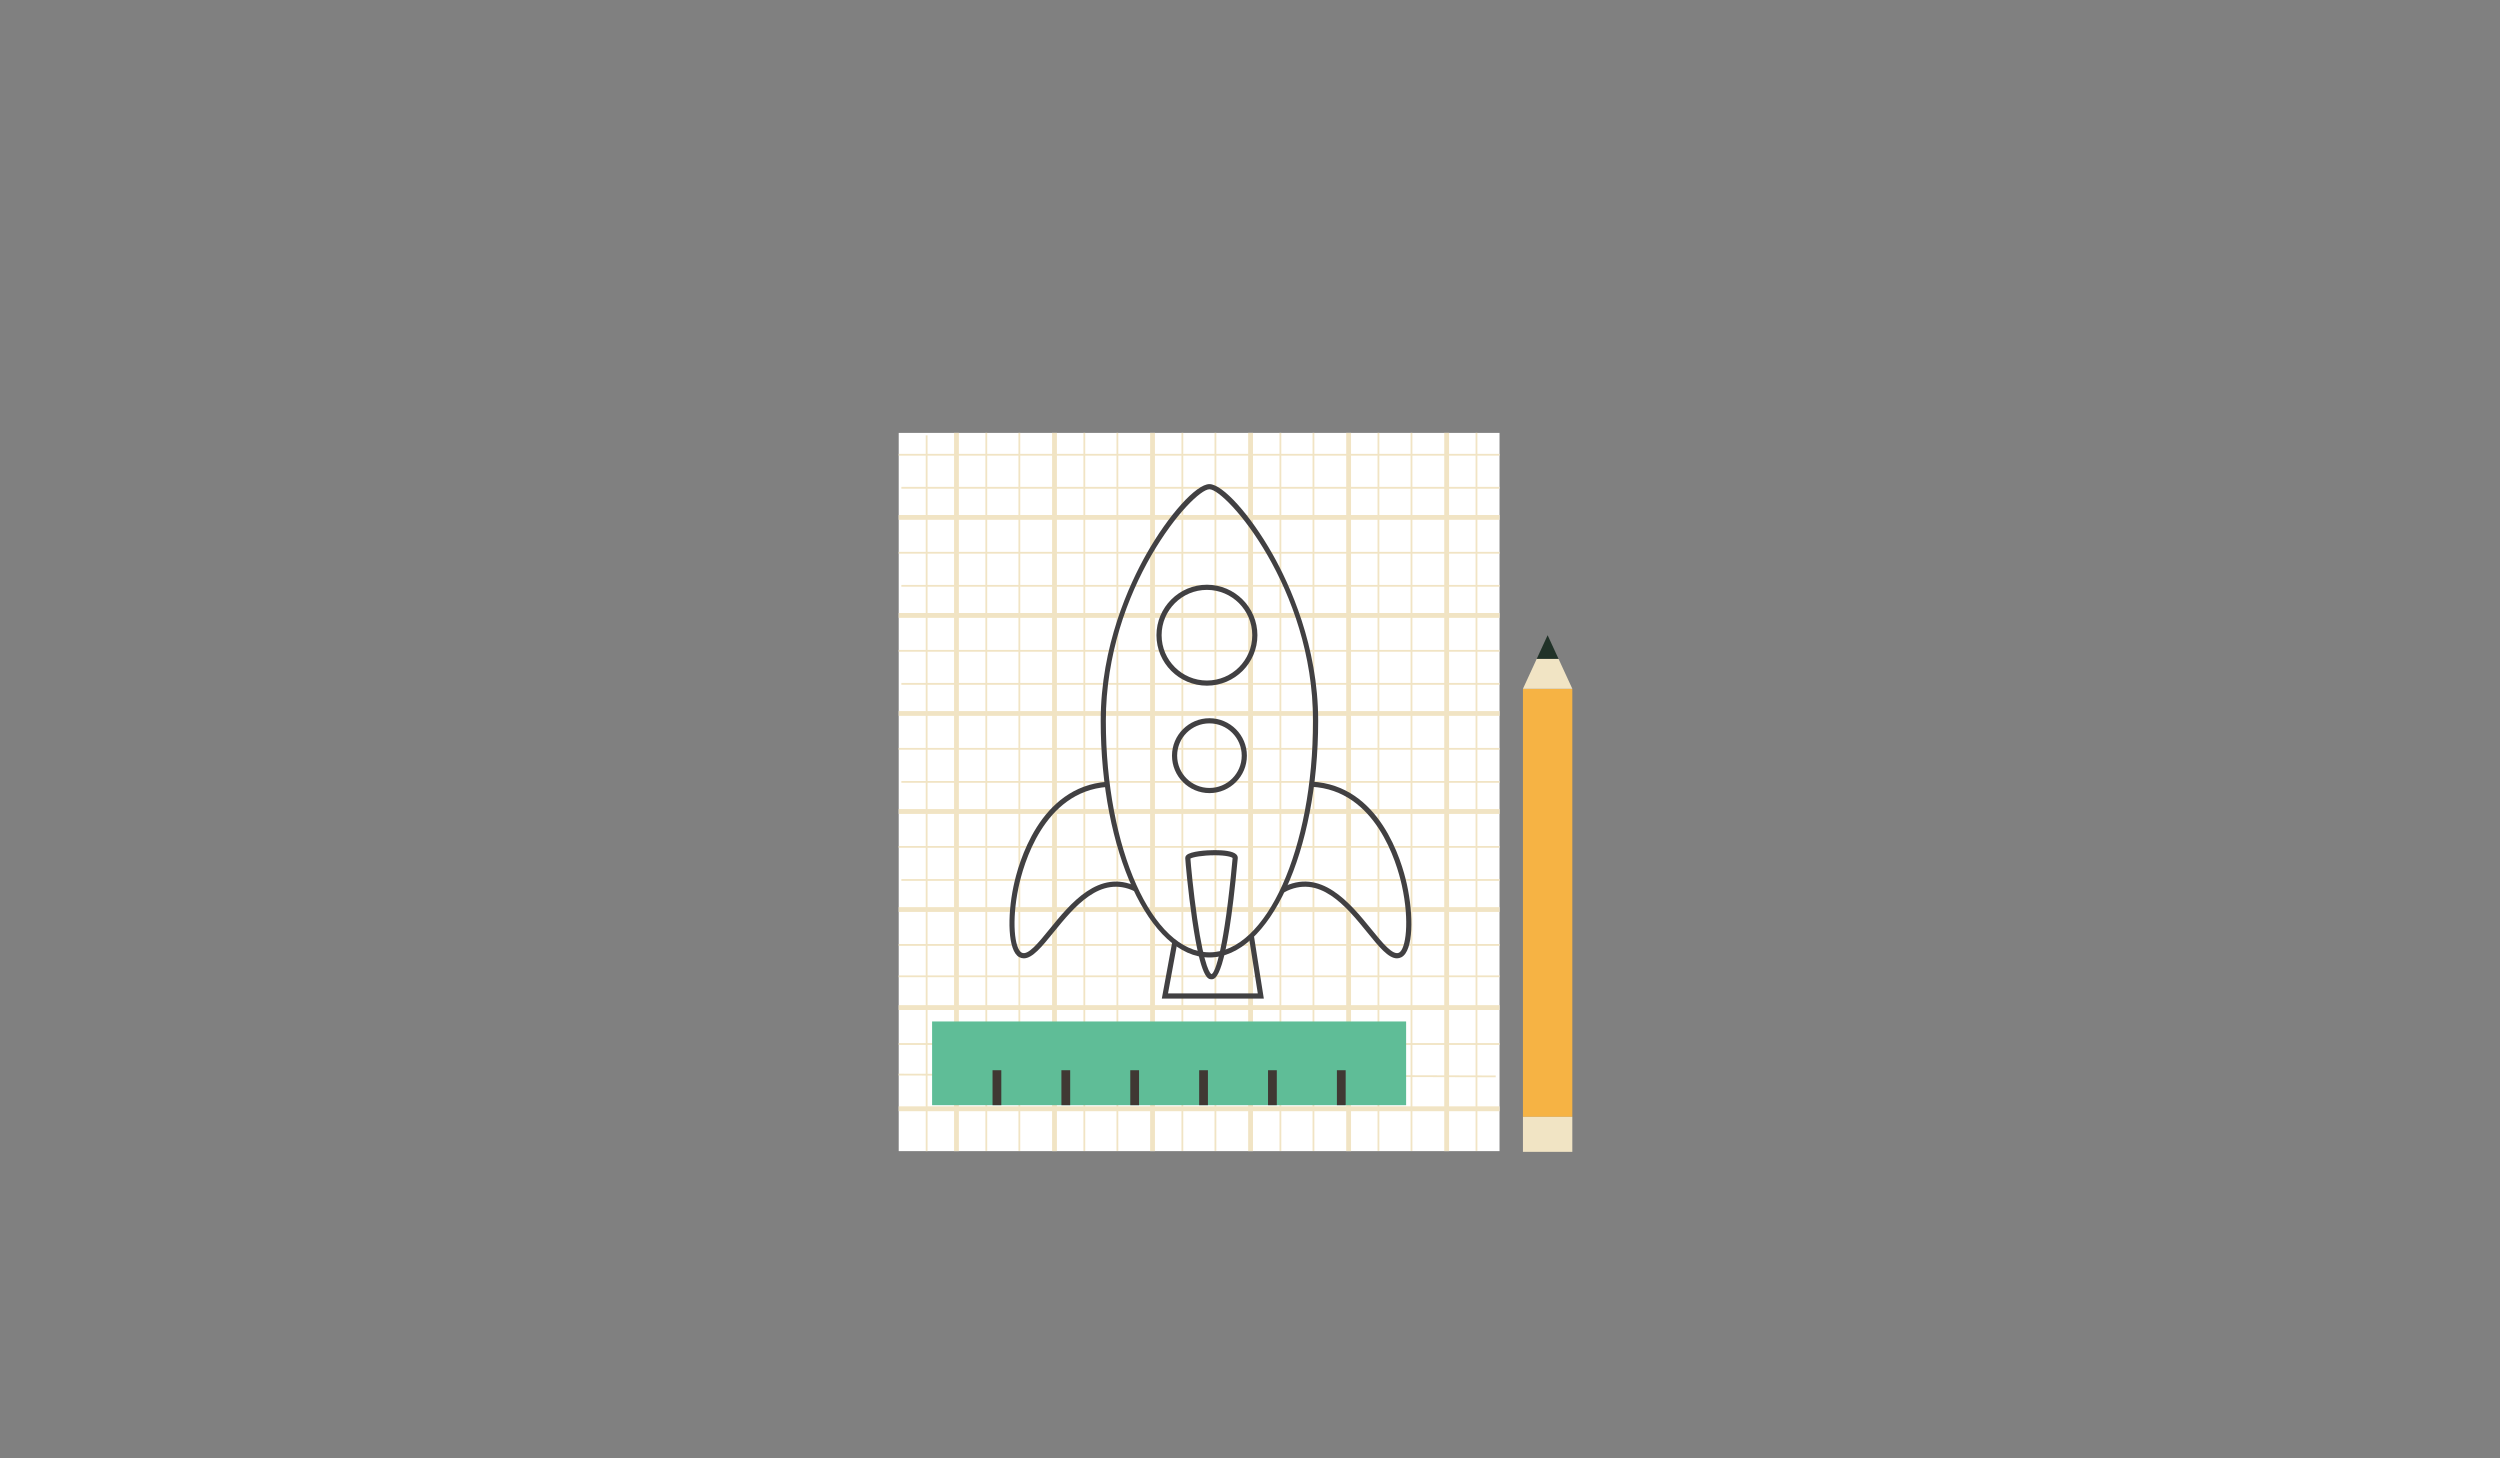 <?xml version="1.0" encoding="utf-8"?>
<!-- Generator: Adobe Illustrator 16.0.0, SVG Export Plug-In . SVG Version: 6.00 Build 0)  -->
<!DOCTYPE svg PUBLIC "-//W3C//DTD SVG 1.1//EN" "http://www.w3.org/Graphics/SVG/1.1/DTD/svg11.dtd">
<svg version="1.1" id="Layer_1" xmlns="http://www.w3.org/2000/svg" xmlns:xlink="http://www.w3.org/1999/xlink" x="0px" y="0px"
	 width="960px" height="560px" viewBox="0 0 960 560" enable-background="new 0 0 960 560" xml:space="preserve">
<rect x="0" y="0" width="960" height="560" fill="#808080" stroke="none"/>
<g>
	<g>
		<rect x="345.108" y="166.231" fill="#FFFFFF" width="230.71" height="275.8"/>
		<g>
			<defs>
				<rect id="SVGID_1_" x="345.108" y="166.231" width="230.71" height="275.8"/>
			</defs>
			<clipPath id="SVGID_2_">
				<use xlink:href="#SVGID_1_"  overflow="visible"/>
			</clipPath>
			<g clip-path="url(#SVGID_2_)">
				<g>
					<rect x="366.354" y="166.231" fill="#F1E4C4" width="1.856" height="275.8"/>
					<rect x="404" y="166.231" fill="#F1E4C4" width="1.857" height="275.8"/>
					<rect x="441.646" y="166.231" fill="#F1E4C4" width="1.857" height="275.8"/>
					<rect x="479.293" y="166.231" fill="#F1E4C4" width="1.857" height="275.8"/>
					<rect x="516.939" y="166.231" fill="#F1E4C4" width="1.857" height="275.8"/>
					<rect x="554.586" y="166.231" fill="#F1E4C4" width="1.857" height="275.8"/>
				</g>
				<g>
					<rect x="378.388" y="166.147" fill="#F1E4C4" width="0.696" height="275.801"/>
					<rect x="416.034" y="166.147" fill="#F1E4C4" width="0.696" height="275.801"/>
					<rect x="453.681" y="166.147" fill="#F1E4C4" width="0.696" height="275.801"/>
					<rect x="491.327" y="166.147" fill="#F1E4C4" width="0.696" height="275.801"/>
					<rect x="528.974" y="166.147" fill="#F1E4C4" width="0.696" height="275.801"/>
					<rect x="566.62" y="166.147" fill="#F1E4C4" width="0.696" height="275.801"/>
				</g>
				<g>
					<rect x="391.078" y="166.147" fill="#F1E4C4" width="0.696" height="275.801"/>
					<rect x="428.725" y="166.147" fill="#F1E4C4" width="0.696" height="275.801"/>
					<rect x="466.371" y="166.147" fill="#F1E4C4" width="0.696" height="275.801"/>
					<rect x="504.018" y="166.147" fill="#F1E4C4" width="0.696" height="275.801"/>
					<rect x="541.664" y="166.147" fill="#F1E4C4" width="0.696" height="275.801"/>
					<rect x="355.481" y="167.16" fill="#F1E4C4" width="0.696" height="275.801"/>
				</g>
				<g>
					<rect x="344.18" y="197.75" fill="#F1E4C4" width="231.69" height="1.857"/>
					<rect x="344.18" y="235.396" fill="#F1E4C4" width="231.69" height="1.857"/>
					<rect x="344.18" y="273.042" fill="#F1E4C4" width="231.69" height="1.857"/>
					<rect x="344.18" y="310.689" fill="#F1E4C4" width="231.69" height="1.857"/>
					<rect x="344.18" y="348.335" fill="#F1E4C4" width="231.69" height="1.858"/>
					<rect x="344.18" y="385.981" fill="#F1E4C4" width="231.69" height="1.857"/>
				</g>
				<g>
					<rect x="345.108" y="424.838" fill="#F1E4C4" width="231.691" height="1.857"/>
				</g>
				<g>
					<rect x="339.619" y="174.275" fill="#F1E4C4" width="275.801" height="0.696"/>
					<rect x="341.478" y="211.921" fill="#F1E4C4" width="275.801" height="0.696"/>
					<rect x="341.478" y="249.567" fill="#F1E4C4" width="275.801" height="0.696"/>
					<rect x="341.478" y="287.214" fill="#F1E4C4" width="275.801" height="0.696"/>
					<rect x="338.691" y="324.86" fill="#F1E4C4" width="275.8" height="0.696"/>
					<rect x="341.478" y="362.507" fill="#F1E4C4" width="275.801" height="0.696"/>
					<rect x="339.536" y="374.547" fill="#F1E4C4" width="275.801" height="0.697"/>
					<rect x="345.11" y="400.549" fill="#F1E4C4" width="230.914" height="0.696"/>
					
						<rect x="345.11" y="412.595" transform="matrix(1 0.003 -0.003 1 1.203 -1.336)" fill="#F1E4C4" width="229.274" height="0.696"/>
				</g>
				<g>
					<rect x="346.12" y="186.965" fill="#F1E4C4" width="275.801" height="0.697"/>
					<rect x="346.12" y="224.612" fill="#F1E4C4" width="275.801" height="0.696"/>
					<rect x="346.12" y="262.258" fill="#F1E4C4" width="275.801" height="0.697"/>
					<rect x="346.12" y="299.904" fill="#F1E4C4" width="275.801" height="0.697"/>
					<rect x="346.12" y="337.551" fill="#F1E4C4" width="275.801" height="0.696"/>
				</g>
			</g>
		</g>
	</g>
	<g>
		<path fill="#414042" d="M393.15,368.006c-0.588,0-1.165-0.141-1.736-0.441c-4.468-2.352-4.65-15.66-2.247-27.167
			c1.87-8.952,9.989-38.311,35.939-40.2l0.144,1.979c-24.565,1.787-32.344,30.018-34.143,38.627
			c-2.701,12.934-1.52,23.56,1.23,25.008c2.346,1.23,6.35-3.696,10.59-8.913c8.032-9.884,19.03-23.421,33.549-16.466l-0.856,1.789
			c-13.108-6.281-23.113,6.033-31.154,15.928C400.069,363.559,396.456,368.005,393.15,368.006z"/>
		<path fill="#414042" d="M536.434,368.006c-3.305,0-6.918-4.445-11.315-9.857c-8.248-10.15-18.517-22.783-32.079-15.457
			l-0.943-1.744c15.007-8.105,26.311,5.798,34.562,15.951c4.241,5.218,8.253,10.145,10.589,8.912
			c2.523-1.328,4.145-11.797,1.055-25.828c-1.887-8.561-9.961-36.592-34.676-37.852l0.102-1.979
			c26.116,1.329,34.548,30.497,36.51,39.404c2.612,11.858,2.554,25.577-2.066,28.009C537.6,367.865,537.021,368.006,536.434,368.006
			z"/>
		<path fill="#414042" d="M464.421,367.679c-23.024,0-41.756-40.774-41.756-90.892c0-28.743,10.997-52.471,17.553-64.056
			c8.514-15.046,19.146-26.833,24.203-26.833c5.061,0,15.693,11.787,24.208,26.833c6.555,11.585,17.553,35.312,17.553,64.056
			C506.182,326.904,487.448,367.679,464.421,367.679z M464.421,187.88c-6.388,0-39.773,37.933-39.773,88.907
			c0,49.025,17.843,88.909,39.773,88.909c21.934,0,39.777-39.884,39.777-88.909C504.198,225.811,470.811,187.88,464.421,187.88z"/>
		<polygon fill="#414042" points="485.308,383.459 446.138,383.459 450.158,361.619 452.108,361.979 448.52,381.477 
			482.988,381.477 479.53,359.568 481.488,359.26 		"/>
		<g>
			<path fill="#414042" d="M463.466,263.301c-10.689,0-19.386-8.695-19.386-19.381c0-10.688,8.696-19.384,19.386-19.385
				c10.687,0,19.381,8.695,19.381,19.384C482.847,254.606,474.152,263.301,463.466,263.301z M463.466,226.518
				c-9.597,0.001-17.403,7.807-17.403,17.402c0,9.594,7.807,17.398,17.403,17.398c9.593,0,17.397-7.805,17.397-17.399
				C480.863,234.324,473.059,226.518,463.466,226.518z"/>
		</g>
		<g>
			<path fill="#414042" d="M464.425,304.557c-7.931,0-14.382-6.451-14.382-14.38c0-7.93,6.451-14.382,14.38-14.382
				c7.93,0.001,14.382,6.453,14.382,14.382S472.354,304.557,464.425,304.557z M464.423,277.778c-6.835,0-12.396,5.562-12.396,12.399
				c0,6.836,5.562,12.397,12.396,12.397h0.002c6.836,0,12.396-5.562,12.396-12.397C476.821,283.342,471.26,277.779,464.423,277.778z
				"/>
		</g>
		<g>
			<defs>
				<path id="SVGID_3_" d="M464.421,367.184c-22.751,0-41.261-40.553-41.261-90.397c0-49.785,33.175-90.394,41.261-90.394
					c8.088,0,41.265,40.607,41.265,90.394C505.686,326.631,487.175,367.184,464.421,367.184z M464.421,187.384
					c-3.417,0-13.28,9.063-22.909,26.079c-6.483,11.458-17.359,34.921-17.359,63.324c0,49.297,18.064,89.405,40.269,89.405
					c22.207,0,40.273-40.107,40.273-89.405c0-28.403-10.877-51.866-17.36-63.324C477.705,196.447,467.841,187.384,464.421,187.384z"
					/>
			</defs>
			<use xlink:href="#SVGID_3_"  overflow="visible" fill="#414042"/>
			<clipPath id="SVGID_4_">
				<use xlink:href="#SVGID_3_"  overflow="visible"/>
			</clipPath>
			<path clip-path="url(#SVGID_4_)" fill="#414042" d="M465.737,404.156c-40.79,0-73.977-20.944-73.977-46.689
				c0-24.248,8.961-46.688,73.97-46.688c65.02,0,73.983,22.439,73.985,46.688C539.716,383.211,506.529,404.156,465.737,404.156z
				 M465.737,312.762c-59.751,0-71.993,17.872-71.993,44.705c0,24.651,32.296,44.707,71.993,44.707
				c39.698,0,71.996-20.056,71.996-44.707C537.731,330.634,525.487,312.762,465.737,312.762z"/>
			<path clip-path="url(#SVGID_4_)" fill="#414042" d="M464.421,210.545c-40.789,0-73.973-20.945-73.973-46.689
				c0-24.25,8.962-46.689,73.973-46.689c65.014,0,73.977,22.439,73.978,46.689C538.397,189.6,505.211,210.545,464.421,210.545z
				 M464.421,119.149c-59.747,0-71.989,17.872-71.989,44.707c0,24.651,32.295,44.707,71.989,44.707
				c39.697,0,71.993-20.055,71.994-44.707C536.414,137.021,524.171,119.149,464.421,119.149z"/>
		</g>
		<path fill="#414042" d="M465.215,376.043c-1.323,0-4.079,0-7.412-22.787c-1.606-10.977-2.63-22.515-2.673-23.732
			c-0.011-0.281,0.061-0.703,0.453-1.109c1.506-1.561,7.783-1.974,10.891-1.974c3.085,0,7.034,0.299,8.331,1.722
			c0.373,0.41,0.545,0.9,0.496,1.419l-0.055,0.587C471.018,376.043,466.65,376.043,465.215,376.043z M457.125,329.699
			c0.128,2.021,1.092,12.572,2.569,22.789c2.905,20.097,5.215,21.475,5.522,21.569c1.421-0.353,4.914-9.995,8.055-44.072
			l0.048-0.512c-0.346-0.366-2.356-1.05-6.846-1.05C461.772,328.424,457.974,329.149,457.125,329.699z"/>
		<g>
			<defs>
				<path id="SVGID_5_" d="M464.421,367.184c-22.751,0-41.261-40.553-41.261-90.397c0-49.785,33.175-90.394,41.261-90.394
					c8.088,0,41.265,40.607,41.265,90.394C505.686,326.631,487.175,367.184,464.421,367.184z M464.421,187.384
					c-3.417,0-13.28,9.063-22.909,26.079c-6.483,11.458-17.359,34.921-17.359,63.324c0,49.297,18.064,89.405,40.269,89.405
					c22.207,0,40.273-40.107,40.273-89.405c0-28.403-10.877-51.866-17.36-63.324C477.705,196.447,467.841,187.384,464.421,187.384z"
					/>
			</defs>
			<use xlink:href="#SVGID_5_"  overflow="visible" fill="#414042"/>
			<clipPath id="SVGID_6_">
				<use xlink:href="#SVGID_5_"  overflow="visible"/>
			</clipPath>
			<path clip-path="url(#SVGID_6_)" fill="#414042" d="M465.737,404.156c-40.79,0-73.977-20.944-73.977-46.689
				c0-24.248,8.961-46.688,73.97-46.688c65.02,0,73.983,22.439,73.985,46.688C539.716,383.211,506.529,404.156,465.737,404.156z
				 M465.737,312.762c-59.751,0-71.993,17.872-71.993,44.705c0,24.651,32.296,44.707,71.993,44.707
				c39.698,0,71.996-20.056,71.996-44.707C537.731,330.634,525.487,312.762,465.737,312.762z"/>
			<path clip-path="url(#SVGID_6_)" fill="#414042" d="M464.421,210.545c-40.789,0-73.973-20.945-73.973-46.689
				c0-24.25,8.962-46.689,73.973-46.689c65.014,0,73.977,22.439,73.978,46.689C538.397,189.6,505.211,210.545,464.421,210.545z
				 M464.421,119.149c-59.747,0-71.989,17.872-71.989,44.707c0,24.651,32.295,44.707,71.989,44.707
				c39.697,0,71.993-20.055,71.994-44.707C536.414,137.021,524.171,119.149,464.421,119.149z"/>
		</g>
	</g>
	<g>
		<rect x="357.924" y="392.242" fill="#5FBD97" width="182.024" height="32.152"/>
		<g>
			<rect x="381.133" y="410.966" fill="#403833" width="3.371" height="13.429"/>
			<rect x="407.581" y="410.966" fill="#403833" width="3.369" height="13.429"/>
			<rect x="434.027" y="410.966" fill="#403833" width="3.371" height="13.429"/>
			<rect x="460.476" y="410.966" fill="#403833" width="3.369" height="13.429"/>
			<rect x="486.922" y="410.966" fill="#403833" width="3.371" height="13.429"/>
			<rect x="513.369" y="410.966" fill="#403833" width="3.371" height="13.429"/>
		</g>
	</g>
	<g>
		<rect x="584.809" y="264.491" fill="#F6B344" width="18.963" height="164.379"/>
		<rect x="584.809" y="428.87" fill="#F1E4C4" width="18.963" height="13.439"/>
		<polygon fill="#213228" points="594.29,243.918 590.086,253.042 598.494,253.042 		"/>
		<polygon fill="#F1E4C4" points="590.086,253.042 584.809,264.491 603.771,264.491 598.494,253.042 		"/>
	</g>
</g>
</svg>
